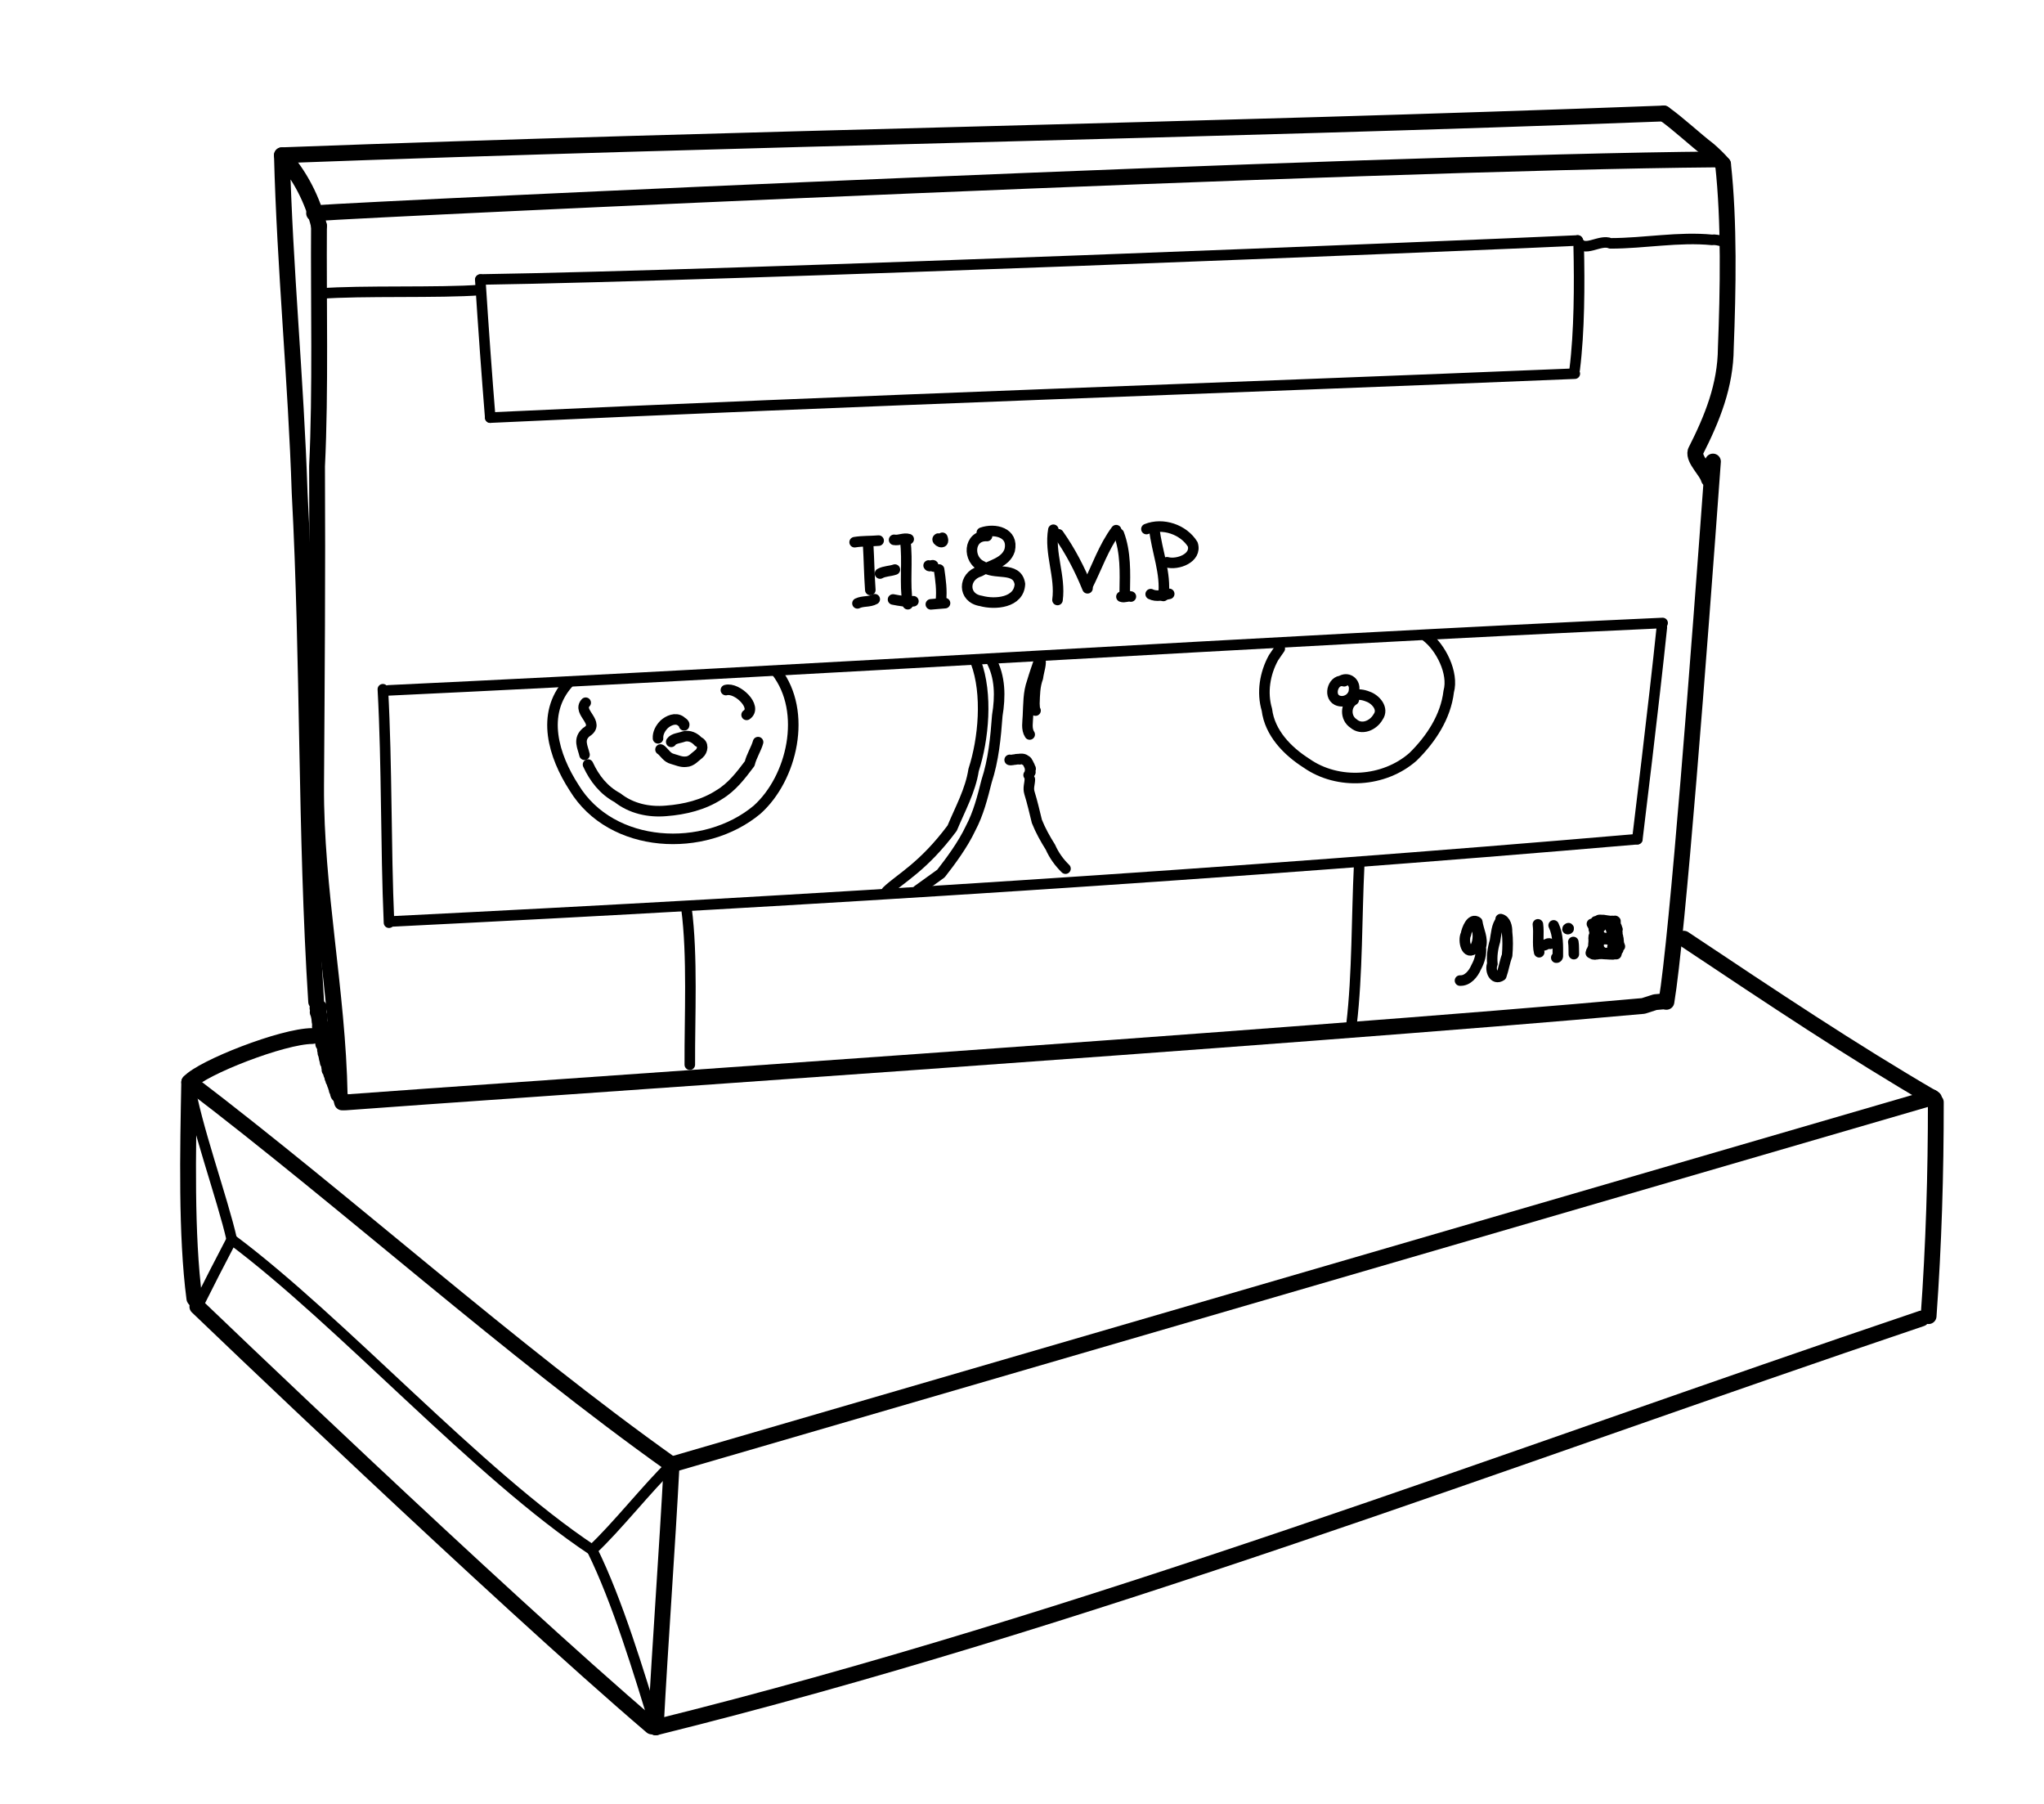 <?xml version="1.0" encoding="UTF-8" standalone="no"?>
<!-- Created by Ashley Blewer - This work is licensed under a Creative Commons Attribution 4.0 International License -->

<svg width="544" height="480" viewBox="0 0 143.933 127" version="1.1" id="svg2490" inkscape:version="1.1.2 (08b2f3d93c, 2022-04-05)" sodipodi:docname="1989-hi8-3.svg"
   xmlns:inkscape="http://www.inkscape.org/namespaces/inkscape"
   xmlns:sodipodi="http://sodipodi.sourceforge.net/DTD/sodipodi-0.dtd"
   xmlns="http://www.w3.org/2000/svg"
   xmlns:svg="http://www.w3.org/2000/svg">
   <sodipodi:namedview id="namedview2492" pagecolor="#ffffff" bordercolor="#666666" borderopacity="1.0" inkscape:pageshadow="2" inkscape:pageopacity="0.0" inkscape:pagecheckerboard="0" inkscape:document-units="mm" showgrid="false" units="px" inkscape:zoom="0.90583674" inkscape:cx="272.67607" inkscape:cy="177.18425" inkscape:window-width="1848" inkscape:window-height="1136" inkscape:window-x="72" inkscape:window-y="27" inkscape:window-maximized="1" inkscape:current-layer="layer1" />
   <defs id="defs2487" />
   <g inkscape:label="Layer 1" inkscape:groupmode="layer" id="layer1">
      <g id="g5250" transform="matrix(0.284,0,0,0.284,-187.778,-1.374)">
         <g id="g902" transform="matrix(1,0,0,-1,25.5,-42)">
            <path d="m 719.746,-317.68 v -0.027 l -0.035,-0.066 -0.031,-0.09 -0.028,-0.106 -0.007,-0.09 -0.024,-0.046 -0.016,-0.051 -0.011,0.011 -0.028,0.012 -0.011,0.016 -0.004,0.023 -0.004,0.02 -0.016,0.07 -0.031,0.059 -0.016,0.062 -0.011,0.063 -0.008,0.054 -0.004,0.051 -0.004,0.039 -0.008,0.031 -0.004,0.059 0.004,0.012 v 0.058 l 0.016,0.039 0.012,0.032 0.003,0.031 0.004,0.027 v 0.024 l 0.004,0.027 0.02,0.051 -0.012,0.043 -0.043,0.023 -0.019,0.039 -0.012,0.035 -0.024,0.02 -0.132,0.039 -0.086,0.066 0.027,0.047 -0.027,0.055 v 0.035 l -0.02,0.02 0.055,0.023 0.023,0.039 -0.039,0.024 -0.019,0.05 -0.039,0.051 -0.004,0.028 -0.02,0.043 0.008,0.031 v 0.051 l -0.012,0.035 -0.035,0.019 -0.035,0.028 -0.012,0.031 0.047,0.019 -0.031,0.024 -0.047,0.023 0.004,0.032 -0.024,0.046 -0.007,0.024 -0.024,0.047 0.125,0.031 -0.019,0.043 -0.129,0.039 0.027,0.043 -0.015,0.055 -0.012,0.039 -0.004,0.011 -0.016,0.039 -0.023,0.028 -0.024,0.047 -0.035,0.074 -0.015,0.055 -0.059,0.058 -0.027,0.067 0.015,0.046 -0.039,0.043 -0.023,0.039 -0.016,0.051 -0.008,0.059 -0.019,0.055 -0.008,0.078 -0.016,0.058 -0.023,0.063 -0.008,0.047 -0.035,0.035 -0.027,0.078 0.007,0.051 -0.003,0.027 -0.004,0.024 -0.016,0.027 -0.012,0.047 -0.109,0.058 -0.047,0.067 0.035,0.031 -0.031,0.059 -0.008,0.035 -0.019,0.05 0.027,0.055 0.09,0.047 -0.02,0.063 -0.074,0.039 -0.047,0.066 -0.039,0.066 -0.035,0.036 -0.063,0.05 -0.05,0.075 0.019,0.058 -0.027,0.028 -0.004,0.027 -0.004,0.031 0.078,0.039 0.055,0.035 -0.074,0.043 -0.036,0.059 -0.015,0.062 -0.028,0.039 -0.011,0.028 0.019,0.027 0.008,0.047 -0.055,0.047 -0.019,0.047 -0.012,0.054 -0.023,0.036 -0.028,0.031 -0.05,0.031 -0.039,0.051 0.011,0.043 -0.027,0.019 -0.004,0.024 -0.035,0.043 0.008,0.015 0.027,0.02 -0.016,0.043 v 0.07 l 0.004,0.032 0.016,0.011 0.012,0.012 -0.012,0.012 -0.004,0.027 -0.012,0.027 -0.043,0.02 -0.05,0.047 -0.008,0.019 0.027,0.008 0.008,0.02 0.004,0.023 -0.02,0.012 0.02,0.047 0.008,0.011 v 0.032 l -0.016,0.035 -0.027,0.039 -0.02,0.043 0.027,0.051 0.004,0.031 -0.023,0.031 -0.023,0.027 -0.024,0.032 -0.023,0.043 -0.157,0.074 -0.097,0.07 0.058,0.039 0.004,0.059 0.008,0.031 -0.004,0.043 0.07,0.055 0.098,0.054 -0.035,0.063 -0.086,0.055 -0.062,0.062 -0.02,0.043 -0.016,0.043 -0.058,0.051 -0.043,0.09 0.027,0.07 v 0.031 l -0.004,0.035 -0.004,0.039 v 0.071 l -0.027,0.051 -0.012,0.062 -0.004,0.063 -0.019,0.043 -0.024,0.046 -0.015,0.118 -0.02,0.054 -0.027,0.047 -0.012,0.035 -0.023,0.051 0.008,0.047 -0.02,0.055 -0.039,0.039 -0.012,0.051 -0.012,0.058 -0.019,0.055 -0.023,0.039 -0.079,0.035 -0.007,0.035 0.031,0.039 -0.012,0.051 0.004,0.031 v 0.035 l 0.094,0.028 0.039,0.043 -0.055,0.035 -0.031,0.039 -0.012,0.039 -0.008,0.023 -0.035,0.012 -0.062,0.031 -0.032,0.039 0.008,0.004 v 0.004 l 0.004,0.008 0.004,0.016 -0.035,0.023 -0.004,0.031 0.012,0.024 -0.008,0.043 -0.004,0.027 v 0.035 l 0.031,0.032 0.106,0.027 v 0.039 l -0.074,0.012 -0.024,0.047 -0.012,0.039 -0.011,0.023 -0.082,0.016 -0.047,0.031 0.019,0.016 0.008,0.046 0.008,-0.003 0.027,0.015 0.031,0.02 -0.011,0.035 -0.02,0.039 -0.031,0.043 -0.027,0.051 -0.016,0.07 -0.043,0.07 -0.035,0.082 0.016,0.075 -0.004,0.062 -0.016,0.063 -0.02,0.066 -0.011,0.059 -0.035,0.058 -0.032,0.09 0.004,0.078 -0.023,0.07 -0.008,0.063 -0.023,0.066 -0.059,0.063 -0.039,0.062 0.012,0.059 0.015,0.055 0.008,0.066 0.008,0.063 0.098,0.054 0.042,0.074 -0.07,0.036 -0.031,0.058 -0.016,0.063 -0.023,0.047 -0.016,0.046 -0.074,0.051 -0.07,0.055 0.027,0.051 0.02,0.039 -0.008,0.058 -0.02,0.055 0.059,0.055 0.047,0.05 -0.055,0.036 -0.031,0.062 -0.016,0.074 -0.012,0.055 -0.019,0.051 0.058,0.07 v 0.078 l -0.066,0.028 -0.019,0.054 -0.036,0.063 -0.015,0.047 0.047,0.047 -0.024,0.043 -0.086,0.046 -0.054,0.082 -0.051,0.071 -0.039,0.039 -0.028,0.031 0.028,0.043 0.008,0.043 -0.036,0.012 -0.011,0.043 -0.028,0.035 0.008,0.008 -0.055,0.015 -0.039,0.02 h 0.043 l 0.016,0.027 0.012,0.004 0.004,0.02 -0.016,0.023 -0.012,0.035 0.012,0.039 -0.02,0.039 -0.015,0.035 0.012,0.047 -0.024,0.051 -0.004,0.047 v 0.074 l -0.019,0.078 -0.024,0.055 -0.011,0.062 -0.024,0.071 -0.027,0.066 -0.012,0.051 -0.008,0.043 -0.008,0.051 -0.019,0.043 -0.008,0.051 -0.129,0.039 -0.051,0.054 0.067,0.031 0.011,0.055 0.016,0.031 0.012,0.04 0.078,0.046 0.035,0.047 -0.031,0.031 -0.02,0.032 -0.004,0.051 -0.023,0.015 -0.02,0.016 -0.046,0.039 -0.02,0.035 0.008,0.02 -0.016,0.042 0.008,0.028 v 0.047 l 0.02,0.051 -0.008,0.042 -0.035,0.036 -0.008,0.07 -0.028,0.066 -0.011,0.075 -0.039,0.054 -0.082,0.043 v 0.063 l 0.039,0.054 0.004,0.071 -0.008,0.05 0.015,0.063 -0.058,0.063 -0.035,0.066 0.031,0.058 0.008,0.051 -0.004,0.047 v 0.039 l 0.004,0.039 v 0.043 l 0.004,0.047 0.004,0.039 0.003,0.047 0.004,0.035 0.016,0.043 0.043,0.047 -0.035,0.055 -0.039,0.054 0.008,0.043 -0.004,0.043 -0.016,0.039 -0.043,0.036 -0.023,0.054 0.004,0.051 -0.008,0.039 -0.004,0.031 -0.004,0.043 0.031,0.051 -0.086,0.039 -0.066,0.059 0.051,0.035 0.007,0.059 0.004,0.046 0.008,0.036 -0.012,0.058 v 0.039 l 0.004,0.067 v 0.062 l -0.015,0.027 -0.004,0.032 -0.035,0.051 -0.121,0.035 -0.028,0.054 0.063,0.043 0.007,0.043 0.008,0.055 -0.008,0.078 0.071,0.047 0.027,0.055 -0.051,0.05 -0.015,0.079 -0.032,0.078 -0.011,0.058 -0.055,0.09 -0.008,0.094 0.024,0.078 -0.016,0.07 -0.019,0.055 -0.024,0.059 -0.012,0.082 -0.027,0.078 -0.008,0.07 0.008,0.074 -0.016,0.086 -0.003,0.071 -0.016,0.066 -0.008,0.066 v 0.086 l -0.004,0.078 -0.015,0.047 -0.004,0.055 -0.004,0.07 0.101,0.11 -0.019,0.074 -0.047,0.058 -0.016,0.059 -0.011,0.051 -0.02,0.051 -0.059,0.062 -0.031,0.067 0.028,0.054 0.003,0.059 v 0.039 l -0.011,0.047 0.031,0.054 0.031,0.039 -0.031,0.047 -0.027,0.051 -0.008,0.063 -0.028,0.054 -0.011,0.051 -0.086,0.039 -0.059,0.063 0.047,0.062 0.004,0.07 -0.008,0.055 -0.015,0.043 -0.004,0.059 -0.098,0.039 -0.059,0.047 0.059,0.023 0.039,0.031 -0.012,0.024 -0.007,0.004 0.109,0.015 0.043,0.043 -0.067,-0.004 -0.015,0.032 -0.012,0.035 -0.008,0.015 -0.008,-0.003 -0.019,0.007 -0.012,0.008 v 0.051 l -0.023,0.008 0.051,0.023 0.05,0.008 -0.039,0.023 -0.004,0.024 -0.007,0.043 -0.024,0.031 -0.008,0.027 0.008,0.047 -0.019,0.024 -0.008,0.031 -0.004,0.039 0.016,0.047 0.003,0.035 -0.015,0.039 v 0.012 l -0.02,0.031 h -0.008 l -0.003,0.02 -0.036,0.015 -0.011,0.024 0.023,0.015 0.012,0.012 h 0.012 l 0.007,0.039 0.02,0.012 0.078,0.015 0.004,0.004 -0.055,-0.004 0.028,0.004 0.003,0.032 v 0.004 l -0.117,0.023 -0.054,0.055 0.113,0.019 0.066,-0.015 0.051,0.019 0.051,0.016 0.058,0.031 h 0.086" style="fill:none;stroke:#000000;stroke-width:3.923;stroke-linecap:round;stroke-linejoin:round;stroke-miterlimit:10;stroke-dasharray:none;stroke-opacity:1" id="path904" />
         </g>
         <g id="g906" transform="matrix(1,0,0,-1,25.5,-42)">
            <path d="m 714.078,-295.168 c -2.683,41.988 -1.84,84.09 -4.09,126.106 -0.906,27.941 -3.683,55.789 -4.398,83.738 4.469,-4.879 7.64,-11.156 9.191,-17.488" style="fill:none;stroke:#000000;stroke-width:3.923;stroke-linecap:round;stroke-linejoin:round;stroke-miterlimit:10;stroke-dasharray:none;stroke-opacity:1" id="path908" sodipodi:nodetypes="cccc" />
         </g>
         <g id="g910" transform="matrix(1,0,0,-1,25.5,-42)">
            <path d="m 714.781,-102.812 c -0.129,-18.743 0.434,-40.856 -0.48,-59.618 0.14,-26.375 -0.059,-52.758 -0.235,-79.136 -0.156,-25.758 5.391,-51.168 5.848,-76.821 l 0.344,-0.746 0.262,-0.988" style="fill:none;stroke:#000000;stroke-width:3.923;stroke-linecap:round;stroke-linejoin:round;stroke-miterlimit:10;stroke-dasharray:none;stroke-opacity:1" id="path912" />
         </g>
         <g id="g914" transform="matrix(1,0,0,-1,25.5,-42)">
            <path d="m 705.59,-85.324 c 113.891,4.25 228.75,6.031 342.637,10.355" style="fill:none;stroke:#000000;stroke-width:3.923;stroke-linecap:round;stroke-linejoin:round;stroke-miterlimit:10;stroke-dasharray:none;stroke-opacity:1" id="path916" sodipodi:nodetypes="cc" />
         </g>
         <g id="g918" transform="matrix(1,0,0,-1,25.5,-42)">
            <path d="m 713.568,-99.702 c 18.067,1.281 262.405,12.659 347.709,13.343" style="fill:none;stroke:#000000;stroke-width:3.923;stroke-linecap:round;stroke-linejoin:round;stroke-miterlimit:10;stroke-dasharray:none;stroke-opacity:1" id="path920" sodipodi:nodetypes="cc" />
         </g>
         <g id="g922" transform="matrix(1,0,0,-1,25.5,-42)">
            <path d="m 1048.227,-74.969 c 3.438,-2.397 7.741,-6.461 11.072,-8.999 1.28,-1.113 2.518,-2.283 3.617,-3.579" style="fill:none;stroke:#000000;stroke-width:3.923;stroke-linecap:round;stroke-linejoin:round;stroke-miterlimit:10;stroke-dasharray:none;stroke-opacity:1" id="path924" sodipodi:nodetypes="ccc" />
         </g>
         <g id="g926" transform="matrix(1,0,0,-1,25.5,-42)">
            <path d="m 1062.916,-87.547 c 1.573,-14.213 1.245,-31.326 0.689,-45.564 -0.07,-9.342 -3.353,-17.432 -7.522,-25.655 -0.519,-2.009 2.779,-4.821 3.311,-6.832" style="fill:none;stroke:#000000;stroke-width:3.923;stroke-linecap:round;stroke-linejoin:round;stroke-miterlimit:10;stroke-dasharray:none;stroke-opacity:1" id="path928" sodipodi:nodetypes="cccc" />
         </g>
         <g id="g930" transform="matrix(1,0,0,-1,25.5,-42)">
            <path d="m 1060.414,-161.254 c -3.508,-48.312 -8.777,-117.215 -11.535,-133.934" style="fill:none;stroke:#000000;stroke-width:3.923;stroke-linecap:round;stroke-linejoin:round;stroke-miterlimit:10;stroke-dasharray:none;stroke-opacity:1" id="path932" />
         </g>
         <g id="g934" transform="matrix(1,0,0,-1,25.5,-42)">
            <path d="m 721.336,-320.117 c 33.453,2.551 237.402,16.25 321.816,23.906 l 2.922,0.938 2.684,0.246" style="fill:none;stroke:#000000;stroke-width:3.923;stroke-linecap:round;stroke-linejoin:round;stroke-miterlimit:10;stroke-dasharray:none;stroke-opacity:1" id="path936" />
         </g>
         <g id="g938" transform="matrix(1,0,0,-1,25.5,-42)">
            <path d="m 715.176,-119.609 c 9.996,0.789 29.621,0.117 39.605,0.879" style="fill:none;stroke:#000000;stroke-width:2.615;stroke-linecap:round;stroke-linejoin:round;stroke-miterlimit:10;stroke-dasharray:none;stroke-opacity:1" id="path940" />
         </g>
         <g id="g942" transform="matrix(1,0,0,-1,25.5,-42)">
            <path d="m 754.773,-116.145 c 0.801,-12.519 1.641,-23.964 2.469,-34.218" style="fill:none;stroke:#000000;stroke-width:2.615;stroke-linecap:round;stroke-linejoin:round;stroke-miterlimit:10;stroke-dasharray:none;stroke-opacity:1" id="path944" />
         </g>
         <g id="g946" transform="matrix(1,0,0,-1,25.5,-42)">
            <path d="m 754.836,-116.121 c 62.043,0.93 244.449,8.356 272.047,9.668" style="fill:none;stroke:#000000;stroke-width:2.615;stroke-linecap:round;stroke-linejoin:round;stroke-miterlimit:10;stroke-dasharray:none;stroke-opacity:1" id="path948" sodipodi:nodetypes="cc" />
         </g>
         <g id="g950" transform="matrix(1,0,0,-1,25.5,-42)">
            <path d="m 1026.883,-106.453 c 1.336,-3.363 5.472,0.449 8.097,-0.711 8.446,-0.004 16.872,1.687 25.309,0.852 1.055,0.265 4.783,-0.878 4.037,-1.566" style="fill:none;stroke:#000000;stroke-width:2.615;stroke-linecap:round;stroke-linejoin:round;stroke-miterlimit:10;stroke-dasharray:none;stroke-opacity:1" id="path952" sodipodi:nodetypes="cccc" />
         </g>
         <g id="g954" transform="matrix(1,0,0,-1,25.5,-42)">
            <path d="m 757.242,-150.363 c 90.656,4.262 184.813,7.41 268.922,10.894" style="fill:none;stroke:#000000;stroke-width:2.615;stroke-linecap:round;stroke-linejoin:round;stroke-miterlimit:10;stroke-dasharray:none;stroke-opacity:1" id="path956" sodipodi:nodetypes="cc" />
         </g>
         <g id="g958" transform="matrix(1,0,0,-1,25.5,-42)">
            <path d="m 1026.125,-138.473 c 1.184,9.395 1.218,21.138 1.004,30.595" style="fill:none;stroke:#000000;stroke-width:2.615;stroke-linecap:round;stroke-linejoin:round;stroke-miterlimit:10;stroke-dasharray:none;stroke-opacity:1" id="path960" sodipodi:nodetypes="cc" />
         </g>
         <g id="g962" transform="matrix(1,0,0,-1,25.5,-42)">
            <path d="m 970.801,-300.742 c 1.472,12.324 1.269,26.929 1.89,39.304" style="fill:none;stroke:#000000;stroke-width:2.615;stroke-linecap:round;stroke-linejoin:round;stroke-miterlimit:10;stroke-dasharray:none;stroke-opacity:1" id="path964" sodipodi:nodetypes="cc" />
         </g>
         <g id="g966" transform="matrix(1,0,0,-1,25.5,-42)">
            <path d="m 806.727,-310.77 c -0.059,11.793 0.722,26.973 -0.825,38.708" style="fill:none;stroke:#000000;stroke-width:2.615;stroke-linecap:round;stroke-linejoin:round;stroke-miterlimit:10;stroke-dasharray:none;stroke-opacity:1" id="path968" />
         </g>
         <g id="g970" transform="matrix(1,0,0,-1,25.5,-42)">
            <path d="m 732.496,-275.273 c 105.852,5.246 209.203,11.804 309.172,20.402" style="fill:none;stroke:#000000;stroke-width:2.615;stroke-linecap:round;stroke-linejoin:round;stroke-miterlimit:10;stroke-dasharray:none;stroke-opacity:1" id="path972" />
         </g>
         <g id="g974" transform="matrix(1,0,0,-1,25.5,-42)">
            <path d="m 1041.668,-254.871 c 0,0 4.254,34.754 6.074,52.504" style="fill:none;stroke:#000000;stroke-width:2.615;stroke-linecap:round;stroke-linejoin:round;stroke-miterlimit:10;stroke-dasharray:none;stroke-opacity:1" id="path976" sodipodi:nodetypes="cc" />
         </g>
         <g id="g978" transform="matrix(1,0,0,-1,25.5,-42)">
            <path d="m 732.141,-275.574 c -0.832,19.285 -0.481,38.601 -1.52,57.879" style="fill:none;stroke:#000000;stroke-width:2.615;stroke-linecap:round;stroke-linejoin:round;stroke-miterlimit:10;stroke-dasharray:none;stroke-opacity:1" id="path980" />
         </g>
         <g id="g982" transform="matrix(1,0,0,-1,25.5,-42)">
            <path d="m 732.012,-217.98 c 107.937,5.078 215.711,12.136 315.922,16.707" style="fill:none;stroke:#000000;stroke-width:2.615;stroke-linecap:round;stroke-linejoin:round;stroke-miterlimit:10;stroke-dasharray:none;stroke-opacity:1" id="path984" />
         </g>
         <g id="g986" transform="matrix(1,0,0,-1,25.5,-42)">
            <path d="m 828.17,-213.286 c 7.78,-10.047 3.942,-26.484 -4.763,-34.276 -13.007,-10.882 -36.118,-9.803 -45.385,5.476 -5.075,7.853 -8.265,18.227 -1.444,25.871" style="fill:none;stroke:#000000;stroke-width:2.615;stroke-linecap:round;stroke-linejoin:round;stroke-miterlimit:10;stroke-dasharray:none;stroke-opacity:1" id="path988" sodipodi:nodetypes="cccc" />
         </g>
         <g id="g990" transform="matrix(1,0,0,-1,25.5,-42)">
            <path d="m 802.117,-230.738 c 0.606,0.89 2.078,0.914 3.106,1.312 1.343,0.383 2.726,-0.254 3.601,-1.269 1.41,-0.532 1.114,-2.235 0.188,-3.024 -1.004,-0.734 -1.879,-1.91 -3.231,-1.949 -1.183,-0.148 -2.304,0.418 -3.422,0.715 -1.246,0.308 -1.843,1.465 -2.734,2.226 l -0.16,0.086" style="fill:none;stroke:#000000;stroke-width:2.615;stroke-linecap:round;stroke-linejoin:round;stroke-miterlimit:10;stroke-dasharray:none;stroke-opacity:1" id="path992" />
         </g>
         <g id="g994" transform="matrix(1,0,0,-1,25.5,-42)">
            <path d="m 798.844,-229.867 c -0.09,1.25 0.578,2.539 1.554,3.496 1.04,0.93 2.774,1.687 4.055,0.793 0.254,-0.289 1.074,-0.606 0.859,-1.07" style="fill:none;stroke:#000000;stroke-width:2.615;stroke-linecap:round;stroke-linejoin:round;stroke-miterlimit:10;stroke-dasharray:none;stroke-opacity:1" id="path996" />
         </g>
         <g id="g998" transform="matrix(1,0,0,-1,25.5,-42)">
            <path d="m 780.91,-221.039 c -2.246,-2.383 3.902,-5.035 0.152,-7.293 -2.089,-1.781 -0.89,-3.66 -0.441,-5.613" style="fill:none;stroke:#000000;stroke-width:2.615;stroke-linecap:round;stroke-linejoin:round;stroke-miterlimit:10;stroke-dasharray:none;stroke-opacity:1" id="path1000" />
         </g>
         <g id="g1002" transform="matrix(1,0,0,-1,25.5,-42)">
            <path d="m 781.492,-236.367 c 1.598,-3.461 3.899,-6.391 7.301,-8.219 3.41,-2.699 7.777,-3.648 12.059,-3.266 4.597,0.348 9.308,1.489 13.171,4.016 3.165,1.898 5.364,4.801 7.551,7.707 0.422,1.82 1.633,3.672 2.082,5.32" style="fill:none;stroke:#000000;stroke-width:2.615;stroke-linecap:round;stroke-linejoin:round;stroke-miterlimit:10;stroke-dasharray:none;stroke-opacity:1" id="path1004" />
         </g>
         <g id="g1006" transform="matrix(1,0,0,-1,25.5,-42)">
            <path d="m 820.809,-224.051 c 2.828,1.895 -2.34,6.914 -5.137,6.145" style="fill:none;stroke:#000000;stroke-width:2.615;stroke-linecap:round;stroke-linejoin:round;stroke-miterlimit:10;stroke-dasharray:none;stroke-opacity:1" id="path1008" />
         </g>
         <g id="g1010" transform="matrix(1,0,0,-1,25.5,-42)">
            <path d="m 968.973,-215.719 c -2.602,0.789 -4.047,-3.511 -1.766,-4.691 1.848,-0.883 4.227,0.519 4.223,2.598 0.261,1.738 -1.348,3.097 -2.992,2.316" style="fill:none;stroke:#000000;stroke-width:2.615;stroke-linecap:round;stroke-linejoin:round;stroke-miterlimit:10;stroke-dasharray:none;stroke-opacity:1" id="path1012" />
         </g>
         <g id="g1014" transform="matrix(1,0,0,-1,25.5,-42)">
            <path d="m 971.355,-220.332 c -2.136,-1.27 -2.113,-4.531 -0.054,-5.863 2.039,-1.762 4.91,-0.465 6.086,1.633 1.468,2.023 -0.594,4.382 -2.532,5.042 -1.191,0.489 -2.589,0.715 -3.808,0.208" style="fill:none;stroke:#000000;stroke-width:2.615;stroke-linecap:round;stroke-linejoin:round;stroke-miterlimit:10;stroke-dasharray:none;stroke-opacity:1" id="path1016" />
         </g>
         <g id="g1018" transform="matrix(1,0,0,-1,25.5,-42)">
            <path d="m 989.3,-204.572 c 3.621,-2.715 6.868,-9.123 5.595,-13.697 -0.735,-6.273 -4.418,-11.824 -8.833,-16.164 -7.148,-6.32 -18.593,-7.097 -26.437,-1.597 -4.707,2.996 -9.102,7.48 -9.813,13.261 -1.273,4.27 -0.496,9.004 1.629,12.86 0.493,0.781 1.055,1.515 1.567,2.281" style="fill:none;stroke:#000000;stroke-width:2.615;stroke-linecap:round;stroke-linejoin:round;stroke-miterlimit:10;stroke-dasharray:none;stroke-opacity:1" id="path1020" sodipodi:nodetypes="ccccccc" />
         </g>
         <g id="g1022" transform="matrix(1,0,0,-1,25.5,-42)">
            <path d="m 899.879,-262.172 c -1.57,1.527 -2.848,3.301 -3.738,5.32 -1.278,2.036 -2.473,4.161 -3.36,6.395 -0.582,2.355 -1.117,4.73 -1.836,7.047 -0.39,1.277 0.075,2.226 0.09,3.359" style="fill:none;stroke:#000000;stroke-width:2.615;stroke-linecap:round;stroke-linejoin:round;stroke-miterlimit:10;stroke-dasharray:none;stroke-opacity:1" id="path1024" />
         </g>
         <g id="g1026" transform="matrix(1,0,0,-1,25.5,-42)">
            <path d="m 890.742,-238.977 h -0.008 l 0.012,0.032 0.066,0.062 0.063,0.11 0.063,0.128 0.035,0.145 0.148,0.133 0.055,0.109 -0.059,0.102 -0.012,0.179 -0.007,0.153 -0.004,0.117 0.023,0.117 0.117,0.141 -0.019,0.129 -0.102,0.086 -0.031,0.109 -0.047,0.113 -0.047,0.098 v 0.113 l -0.054,0.117 -0.059,0.094 -0.051,0.102 -0.051,0.105 -0.046,0.086 -0.043,0.094 -0.047,0.113 -0.059,0.094 -0.062,0.086 -0.047,0.094 -0.063,0.086 -0.027,0.082 -0.051,0.074 -0.086,0.078 -0.07,0.062 -0.031,0.008 -0.051,0.047 -0.063,0.035 -0.156,0.039 -0.105,0.063 0.043,0.043 -0.043,0.031 -0.032,0.012 -0.027,0.015 -0.027,0.024 -0.035,-0.016 -0.024,0.004 -0.019,0.027 -0.04,0.02 -0.054,0.02 -0.055,0.023 0.008,0.008 -0.02,0.004 -0.113,0.015 -0.082,0.02 -0.074,0.012 -0.078,0.007 -0.168,0.004 -0.176,-0.015 -0.023,-0.004 -0.055,0.019 -0.086,-0.011 -0.07,-0.004 -0.063,-0.024 0.086,-0.004 0.012,-0.05 -0.117,-0.004 -0.086,0.031 -0.071,0.008 -0.058,-0.008 h -0.082 l -0.02,0.019 -0.066,-0.007 -0.094,-0.032 -0.09,0.012 -0.097,-0.004 h -0.086 l -0.02,-0.023 -0.066,-0.024 -0.141,-0.023 -0.121,-0.012 -0.094,-0.008 -0.082,-0.004 -0.094,-0.019 -0.066,-0.008 -0.078,-0.004 -0.098,-0.019 -0.082,-0.028 -0.066,-0.008 -0.047,-0.007 -0.012,-0.004 h -0.129 l -0.043,-0.008 -0.047,-0.004 -0.062,-0.004 -0.188,0.004 -0.117,0.031 0.043,-0.004 -0.023,0.004 -0.008,0.008" style="fill:none;stroke:#000000;stroke-width:2.615;stroke-linecap:round;stroke-linejoin:round;stroke-miterlimit:10;stroke-dasharray:none;stroke-opacity:1" id="path1028" />
         </g>
         <g id="g1030" transform="matrix(1,0,0,-1,25.5,-42)">
            <path d="m 881.391,-210.418 c 2.355,-4.176 2.343,-9.172 1.578,-13.773 -0.407,-5.508 -0.934,-11.055 -2.668,-16.329 -0.996,-3.972 -2.016,-7.984 -3.942,-11.625 -1.949,-4.136 -4.98,-8.191 -7.363,-11.242 l -5.769,-4.148" style="fill:none;stroke:#000000;stroke-width:2.615;stroke-linecap:round;stroke-linejoin:round;stroke-miterlimit:10;stroke-dasharray:none;stroke-opacity:1" id="path1032" />
         </g>
         <g id="g1034" transform="matrix(1,0,0,-1,25.5,-42)">
            <path d="m 877.672,-211.008 c 2.926,-7.84 1.926,-19.004 -0.578,-26.715 -0.789,-5.109 -3.36,-9.707 -5.317,-14.41 -7.172,-9.621 -12.797,-12.375 -16.199,-15.613" style="fill:none;stroke:#000000;stroke-width:2.615;stroke-linecap:round;stroke-linejoin:round;stroke-miterlimit:10;stroke-dasharray:none;stroke-opacity:1" id="path1036" />
         </g>
         <g id="g1038" transform="matrix(1,0,0,-1,25.5,-42)">
            <path d="m 847.594,-181.246 c 1.968,0.322 3.972,0.22 5.953,0.394" style="fill:none;stroke:#000000;stroke-width:2.615;stroke-linecap:round;stroke-linejoin:round;stroke-miterlimit:10;stroke-dasharray:none;stroke-opacity:1" id="path1040" />
         </g>
         <g id="g1042" transform="matrix(1,0,0,-1,25.5,-42)">
            <path d="m 850.957,-181.992 c 0.215,-3.697 0.258,-7.403 0.527,-11.098" style="fill:none;stroke:#000000;stroke-width:2.615;stroke-linecap:round;stroke-linejoin:round;stroke-miterlimit:10;stroke-dasharray:none;stroke-opacity:1" id="path1044" />
         </g>
         <g id="g1046" transform="matrix(1,0,0,-1,25.5,-42)">
            <path d="m 848.297,-196.41 c 1.347,0.66 2.968,0.277 4.285,1.027" style="fill:none;stroke:#000000;stroke-width:2.615;stroke-linecap:round;stroke-linejoin:round;stroke-miterlimit:10;stroke-dasharray:none;stroke-opacity:1" id="path1048" />
         </g>
         <g id="g1050" transform="matrix(1,0,0,-1,25.5,-42)">
            <path d="m 853.891,-189.016 c 1.136,0.625 2.483,0.554 3.683,0.981" style="fill:none;stroke:#000000;stroke-width:2.615;stroke-linecap:round;stroke-linejoin:round;stroke-miterlimit:10;stroke-dasharray:none;stroke-opacity:1" id="path1052" />
         </g>
         <g id="g1054" transform="matrix(1,0,0,-1,25.5,-42)">
            <path d="m 857.379,-180.66 c 1.217,-0.227 2.411,0.542 3.621,0.172" style="fill:none;stroke:#000000;stroke-width:2.615;stroke-linecap:round;stroke-linejoin:round;stroke-miterlimit:10;stroke-dasharray:none;stroke-opacity:1" id="path1056" />
         </g>
         <g id="g1058" transform="matrix(1,0,0,-1,25.5,-42)">
            <path d="m 860.141,-180.82 c 0.689,-5.245 -0.253,-10.572 0.636,-15.801" style="fill:none;stroke:#000000;stroke-width:2.615;stroke-linecap:round;stroke-linejoin:round;stroke-miterlimit:10;stroke-dasharray:none;stroke-opacity:1" id="path1060" />
         </g>
         <g id="g1062" transform="matrix(1,0,0,-1,25.5,-42)">
            <path d="m 857.117,-195.445 c 1.661,-0.318 3.358,-0.649 5.055,-0.438" style="fill:none;stroke:#000000;stroke-width:2.615;stroke-linecap:round;stroke-linejoin:round;stroke-miterlimit:10;stroke-dasharray:none;stroke-opacity:1" id="path1064" />
         </g>
         <g id="g1066" transform="matrix(1,0,0,-1,25.5,-42)">
            <path d="m 868.539,-188.02 c 0.369,-2.581 0.74,-5.199 0.438,-7.808" style="fill:none;stroke:#000000;stroke-width:2.615;stroke-linecap:round;stroke-linejoin:round;stroke-miterlimit:10;stroke-dasharray:none;stroke-opacity:1" id="path1068" />
         </g>
         <g id="g1070" transform="matrix(1,0,0,-1,25.5,-42)">
            <path d="m 867.164,-187.277 c -0.046,0.824 -0.951,-0.29 -1.223,0.257" style="fill:none;stroke:#000000;stroke-width:2.615;stroke-linecap:round;stroke-linejoin:round;stroke-miterlimit:10;stroke-dasharray:none;stroke-opacity:1" id="path1072" />
         </g>
         <g id="g1074" transform="matrix(1,0,0,-1,25.5,-42)">
            <path d="m 866.492,-196.652 c 1.173,0.08 2.346,0.176 3.516,0.293" style="fill:none;stroke:#000000;stroke-width:2.615;stroke-linecap:round;stroke-linejoin:round;stroke-miterlimit:10;stroke-dasharray:none;stroke-opacity:1" id="path1076" />
         </g>
         <g id="g1078" transform="matrix(1,0,0,-1,25.5,-42)">
            <path d="m 869.355,-180.156 c 0.792,-2.06 -1.809,-0.592 -1.039,-0.199" style="fill:none;stroke:#000000;stroke-width:2.615;stroke-linecap:round;stroke-linejoin:round;stroke-miterlimit:10;stroke-dasharray:none;stroke-opacity:1" id="path1080" />
         </g>
         <g id="g1082" transform="matrix(1,0,0,-1,25.5,-42)">
            <path d="m 880.426,-179.715 c -4.636,0.254 -4.955,-6.008 -1.074,-7.536 2.726,-2.366 8.511,0.226 9.222,-4.357 -0.186,-4.674 -6.182,-5.166 -9.673,-4.193 -4.545,0.709 -4.464,6.104 -0.241,7.334 2.559,1.533 6.381,2.083 7.383,5.248 1.01,4.368 -3.675,5.485 -6.914,4.336" style="fill:none;stroke:#000000;stroke-width:2.615;stroke-linecap:round;stroke-linejoin:round;stroke-miterlimit:10;stroke-dasharray:none;stroke-opacity:1" id="path1084" />
         </g>
         <g id="g1086" transform="matrix(1,0,0,-1,25.5,-42)">
            <path d="m 897.895,-195.574 c 0.797,5.852 -2.037,11.567 -1.024,17.414" style="fill:none;stroke:#000000;stroke-width:2.615;stroke-linecap:round;stroke-linejoin:round;stroke-miterlimit:10;stroke-dasharray:none;stroke-opacity:1" id="path1088" />
         </g>
         <g id="g1090" transform="matrix(1,0,0,-1,25.5,-42)">
            <path d="m 898.156,-179.293 c 2.926,-4.147 5.277,-8.68 7.18,-13.379" style="fill:none;stroke:#000000;stroke-width:2.615;stroke-linecap:round;stroke-linejoin:round;stroke-miterlimit:10;stroke-dasharray:none;stroke-opacity:1" id="path1092" />
         </g>
         <g id="g1094" transform="matrix(1,0,0,-1,25.5,-42)">
            <path d="m 905.312,-192.152 c 2.345,4.643 4.007,9.671 7.133,13.886" style="fill:none;stroke:#000000;stroke-width:2.615;stroke-linecap:round;stroke-linejoin:round;stroke-miterlimit:10;stroke-dasharray:none;stroke-opacity:1" id="path1096" />
         </g>
         <g id="g1098" transform="matrix(1,0,0,-1,25.5,-42)">
            <path d="m 913.113,-179.168 c 1.723,-4.583 1.531,-9.573 1.453,-14.383" style="fill:none;stroke:#000000;stroke-width:2.615;stroke-linecap:round;stroke-linejoin:round;stroke-miterlimit:10;stroke-dasharray:none;stroke-opacity:1" id="path1100" />
         </g>
         <g id="g1102" transform="matrix(1,0,0,-1,25.5,-42)">
            <path d="m 913.746,-194.754 c 0.782,-0.305 1.556,0.268 2.344,0.035" style="fill:none;stroke:#000000;stroke-width:2.615;stroke-linecap:round;stroke-linejoin:round;stroke-miterlimit:10;stroke-dasharray:none;stroke-opacity:1" id="path1104" />
         </g>
         <g id="g1106" transform="matrix(1,0,0,-1,25.5,-42)">
            <path d="m 921,-194.125 c 1.454,-0.73 3.099,-0.206 4.594,0.07" style="fill:none;stroke:#000000;stroke-width:2.615;stroke-linecap:round;stroke-linejoin:round;stroke-miterlimit:10;stroke-dasharray:none;stroke-opacity:1" id="path1108" />
         </g>
         <g id="g1110" transform="matrix(1,0,0,-1,25.5,-42)">
            <path d="m 924.152,-194.57 c 0.715,5.653 -1.655,11.055 -2.242,16.597" style="fill:none;stroke:#000000;stroke-width:2.615;stroke-linecap:round;stroke-linejoin:round;stroke-miterlimit:10;stroke-dasharray:none;stroke-opacity:1" id="path1112" />
         </g>
         <g id="g1114" transform="matrix(1,0,0,-1,25.5,-42)">
            <path d="m 919.945,-177.988 c 4.049,1.641 9.218,-0.101 11.487,-3.806 1.033,-3.386 -3.773,-5.151 -6.377,-4.425" style="fill:none;stroke:#000000;stroke-width:2.615;stroke-linecap:round;stroke-linejoin:round;stroke-miterlimit:10;stroke-dasharray:none;stroke-opacity:1" id="path1116" />
         </g>
         <g id="g1118" transform="matrix(1,0,0,-1,25.5,-42)">
            <path d="m 1001.5,-275.859 c 0.786,-1.825 0.935,-4.222 -0.111,-5.948 -2.076,-2.189 -3.011,1.828 -2.224,3.367 0.215,1.204 1.321,4.169 2.815,3.027 0.288,-2.063 1.501,-4.07 0.864,-6.191 0.209,-1.802 -0.303,-3.482 -1.162,-5.051 -0.683,-1.587 -2.088,-3.356 -3.989,-3.264" style="fill:none;stroke:#000000;stroke-width:2.615;stroke-linecap:round;stroke-linejoin:round;stroke-miterlimit:10;stroke-dasharray:none;stroke-opacity:1" id="path1120" />
         </g>
         <g id="g1122" transform="matrix(1,0,0,-1,25.5,-42)">
            <path d="m 1007.867,-274.988 c -1.132,-1.297 -1.176,-3.408 -1.508,-5.177 -0.555,-1.821 -0.817,-3.723 -0.632,-5.627 -0.65,-1.439 0.327,-4.193 2.212,-2.91 0.574,1.608 0.82,3.365 1.439,5.006 0.166,1.962 0.199,3.91 -0.027,5.869 0.036,1.137 -0.299,2.837 -1.582,3.143" style="fill:none;stroke:#000000;stroke-width:2.615;stroke-linecap:round;stroke-linejoin:round;stroke-miterlimit:10;stroke-dasharray:none;stroke-opacity:1" id="path1124" />
         </g>
         <g id="g1126" transform="matrix(1,0,0,-1,25.5,-42)">
            <path d="m 1017.012,-275.98 c 0.31,-2.245 -0.171,-4.921 0.311,-6.915" style="fill:none;stroke:#000000;stroke-width:2.615;stroke-linecap:round;stroke-linejoin:round;stroke-miterlimit:10;stroke-dasharray:none;stroke-opacity:1" id="path1128" />
         </g>
         <g id="g1130" transform="matrix(1,0,0,-1,25.5,-42)">
            <path d="m 1020.918,-276.238 c 1.148,-2.373 1.042,-5.104 1.032,-7.666 -0.016,-0.184 -0.19,-0.373 -0.384,-0.334" style="fill:none;stroke:#000000;stroke-width:2.615;stroke-linecap:round;stroke-linejoin:round;stroke-miterlimit:10;stroke-dasharray:none;stroke-opacity:1" id="path1132" />
         </g>
         <g id="g1134" transform="matrix(1,0,0,-1,25.5,-42)">
            <path d="m 1018.031,-281.02 c 0.542,-0.661 1.376,0.674 2.022,0.211" style="fill:none;stroke:#000000;stroke-width:2.615;stroke-linecap:round;stroke-linejoin:round;stroke-miterlimit:10;stroke-dasharray:none;stroke-opacity:1" id="path1136" />
         </g>
         <g id="g1138" transform="matrix(1,0,0,-1,25.5,-42)">
            <path d="m 1025.793,-280.355 c 0.168,-0.995 0.078,-2.009 0.13,-3.012" style="fill:none;stroke:#000000;stroke-width:2.615;stroke-linecap:round;stroke-linejoin:round;stroke-miterlimit:10;stroke-dasharray:none;stroke-opacity:1" id="path1140" />
         </g>
         <g id="g1142" transform="matrix(1,0,0,-1,25.5,-42)">
            <path d="m 1024.547,-276.941 c -0.621,-0.382 0.35,-0.224 0.055,0.011" style="fill:none;stroke:#000000;stroke-width:2.615;stroke-linecap:round;stroke-linejoin:round;stroke-miterlimit:10;stroke-dasharray:none;stroke-opacity:1" id="path1144" />
         </g>
         <g id="g1146" transform="matrix(1,0,0,-1,25.5,-42)">
            <path d="m 1030.602,-276.051 -0.036,0.035 -0.039,0.028 -0.062,0.05 -0.024,0.04 -0.011,0.023 -0.01,0.008 -0.016,-0.004 v -0.008 l 0.02,-0.008 0.054,-0.027 0.063,-0.012 0.023,-0.027 0.012,-0.016 0.01,-0.023 0.012,-0.008 -0.02,-0.031 0.02,-0.02 0.043,-0.031 0.015,-0.043 0.035,-0.039 0.024,-0.086 -0.063,-0.039 v -0.051 l 0.071,-0.035 0.043,-0.051 0.039,-0.074 0.035,-0.07 0.031,-0.098 0.133,-0.082 0.101,-0.066 -0.039,-0.082 v -0.129 l -0.011,-0.063 -0.117,-0.078 -0.055,-0.09 0.09,-0.078 0.015,-0.098 0.01,-0.097 0.012,-0.063 0.062,-0.062 0.01,-0.067 -0.031,-0.086 -0.012,-0.07 -0.012,-0.074 0.012,-0.082 0.016,-0.086 0.039,-0.086 v -0.09 l -0.043,-0.082 -0.012,-0.09 -0.031,-0.082 -0.016,-0.09 -0.027,-0.089 -0.063,-0.114 -0.046,-0.14 0.01,-0.129 -0.027,-0.114 v -0.121 l -0.02,-0.105 0.028,-0.117 0.027,-0.121 -0.019,-0.121 -0.012,-0.122 v -0.464 l -0.012,-0.11 -0.019,-0.125 -0.012,-0.125 v -0.133 l -0.016,-0.156 -0.027,-0.141 0.012,-0.128 -0.016,-0.137 -0.012,-0.149 -0.019,-0.148 -0.027,-0.148 -0.106,-0.098 -0.062,-0.106 0.011,-0.105 -0.043,-0.105 -0.019,-0.118 -0.012,-0.093 -0.055,-0.079 -0.156,-0.058 -0.027,-0.09 0.07,-0.07 -0.012,-0.063 -0.011,-0.074 0.011,-0.055 -0.093,-0.031 -0.059,-0.039 0.078,-0.02 0.024,-0.027 0.023,-0.023 0.023,-0.004 0.032,-0.004 0.047,0.004 0.023,-0.004 0.012,0.008 v -0.02 l -0.02,-0.004 -0.01,-0.008 h 0.02 l 0.012,-0.015 v 0.015 l -0.012,0.004 0.019,0.004 0.01,-0.012 -0.027,-0.003 h -0.012 l 0.012,-0.004 0.01,0.011 0.011,0.008 0.059,-0.027 0.051,-0.016 -0.01,-0.031 0.031,-0.02 v -0.023 l 0.051,-0.019 0.055,-0.016 0.011,-0.012 0.028,-0.035 0.031,-0.012 0.039,-0.008 -0.016,0.02 -0.01,-0.023 0.074,-0.004 0.117,-0.004 H 1031 l 0.078,-0.032 0.071,-0.007 0.031,0.031 0.054,0.008 0.063,0.008 0.059,0.003 0.05,0.008 0.063,0.004 -0.016,0.008 0.106,-0.012 h 0.129 l 0.019,0.016 0.047,0.016 0.082,0.003 0.063,0.008 -0.012,0.008 0.035,0.012 0.105,-0.004 0.075,0.019 0.082,0.004 0.093,0.004 h 0.336 l 0.129,0.035 h 0.02 l 0.074,-0.015 0.094,-0.004 0.109,-0.008 h -0.012 l 0.028,0.008 0.101,-0.024 0.118,-0.011 0.121,-0.004 h 0.109 l 0.148,-0.02 0.133,-0.004 0.102,-0.004 0.129,-0.003 h 0.129 l 0.129,-0.02 0.128,-0.008 0.168,-0.004 0.149,-0.004 0.094,-0.019 0.089,-0.008 0.086,0.016 0.137,0.004 0.141,-0.016 0.019,-0.016 0.02,-0.004 0.066,0.008 0.059,0.008 0.078,0.004 0.082,-0.016 0.078,0.016 0.024,0.047 0.039,0.015 0.046,0.008 0.043,0.012 0.11,-0.012 0.105,0.02 h -0.062 0.019 l -0.01,0.004 -0.078,0.015 -0.039,-0.019 0.071,0.008 v -0.055 l 0.011,0.004 v 0.012 h -0.011 v 0.003 h 0.015 l 0.02,0.004 0.023,-0.004 0.055,0.008 0.144,-0.004 h 0.039 -0.05 0.019 l 0.016,-0.004 -0.027,0.004 -0.024,0.008 0.063,-0.004 h 0.05 l 0.02,-0.015 h 0.152 l -0.01,0.004 -0.023,0.003 v 0.008 l 0.012,0.012 -0.043,-0.004 -0.051,-0.004 0.059,0.008 0.01,0.039 0.012,0.016 0.01,0.015 0.047,0.008 v 0.008 l -0.012,0.016 v 0.015 l 0.012,0.024 0.01,0.003 -0.012,0.012 0.015,0.024 0.043,0.031 -0.011,0.031 v 0.008 l -0.039,0.023 0.011,0.024 0.032,0.019 v 0.028 l 0.015,0.023 0.012,0.039 -0.07,0.016 -0.082,0.027 0.109,0.055 0.031,0.039 0.024,0.023 0.027,0.016 v 0.043 l 0.012,0.047 0.027,0.039 0.02,0.047 0.039,0.047 0.043,0.066 -0.016,0.066 0.098,0.047 0.101,0.063 -0.039,0.062 0.02,0.067 0.011,0.09 0.02,0.05 -0.01,0.059 0.01,0.074 0.051,0.067 0.031,0.07 0.027,0.062 0.016,0.079 0.113,0.078 0.168,0.082 -0.035,0.078 -0.066,0.082 -0.016,0.101 -0.016,0.094 -0.019,0.082 -0.121,0.09 -0.082,0.121 0.078,0.086 v 0.121 l -0.016,0.125 -0.023,0.125 0.012,0.117 -0.016,0.118 -0.039,0.121 0.015,0.121 -0.015,0.125 v 0.121 l -0.035,0.133 -0.047,0.148 -0.02,0.133 v 0.113 l -0.035,0.125 -0.031,0.125 -0.047,0.125 -0.039,0.137 v 0.137 l -0.023,0.129 0.011,0.101 v 0.113 l -0.015,0.098 -0.063,0.102 -0.09,0.109 0.01,0.082 0.035,0.07 0.012,0.075 0.01,0.058 -0.01,0.086 0.098,0.09 0.043,0.082 -0.059,0.07 -0.027,0.098 -0.032,0.109 -0.011,0.09 -0.075,0.086 -0.031,0.105 0.012,0.094 -0.074,0.09 -0.063,0.121 -0.055,0.098 -0.031,0.074 -0.019,0.078 -0.032,0.086 -0.031,0.07 -0.035,0.051 -0.012,0.051 -0.023,0.035 0.035,0.024 0.094,0.031 -0.012,0.043 -0.082,0.023 -0.051,0.055 -0.039,0.051 -0.015,0.008 -0.114,0.027 -0.074,0.078 0.055,0.023 v 0.024 l 0.015,0.015 v 0.028 l 0.086,0.031 -0.062,0.051 0.012,0.047 0.01,0.019 0.012,0.016 0.01,0.004 -0.02,0.015 0.032,0.004 0.015,0.008 0.012,0.024 v 0.011 l -0.023,0.004 -0.032,0.004 0.024,0.004 0.019,-0.004 0.012,0.016 h 0.012 v 0.011 l -0.075,-0.007 0.016,-0.039 h 0.102 -0.016 l 0.09,-0.012 h 0.055 l -0.032,0.004 -0.027,0.004 -0.023,0.007 -0.02,0.02 -0.063,0.016 -0.089,0.007 -0.01,0.004 h 0.019 l 0.012,-0.004 0.01,-0.003 0.012,-0.008 h 0.074 l 0.031,0.031 -0.07,-0.012 -0.01,-0.027 -0.012,-0.024 -0.011,-0.007 -0.02,0.004 0.086,-0.008 h 0.035 l -0.074,0.008 -0.047,0.003 -0.043,0.008 -0.055,-0.008 -0.16,0.016 -0.137,0.004 -0.058,0.02 -0.055,0.007 -0.062,0.004 0.019,-0.019 -0.011,-0.012 -0.083,0.016 -0.097,0.007 -0.086,0.004 -0.059,-0.011 -0.035,-0.02 -0.137,0.004 -0.144,0.023 h -0.07 l -0.059,0.016 -0.051,0.016 -0.09,0.011 -0.129,0.016 -0.089,0.008 -0.063,0.004 -0.074,0.008 -0.086,0.019 -0.09,0.024 -0.129,0.011 -0.113,0.008 -0.074,0.024 -0.094,0.011 -0.109,0.02 -0.118,0.008 -0.031,0.023 -0.101,0.008 -0.176,0.004 h -0.289 l -0.117,0.015 -0.129,0.004 -0.215,0.004 -0.16,-0.023 0.011,-0.024 -0.082,-0.015 -0.07,-0.035 -0.059,-0.028 0.102,-0.019 0.047,-0.051 -0.133,-0.012 -0.062,-0.008 -0.02,-0.015 -0.02,-0.012 -0.062,-0.004 v -0.008 l -0.016,-0.008 h -0.015 l -0.024,-0.011 -0.023,-0.016 -0.035,-0.008 -0.032,-0.023 -0.011,-0.012 -0.02,-0.008 -0.031,-0.019 -0.039,-0.004 -0.063,-0.02 v -0.004 0.012 l -0.086,-0.008 -0.066,0.032" style="fill:none;stroke:#000000;stroke-width:2.615;stroke-linecap:round;stroke-linejoin:round;stroke-miterlimit:10;stroke-dasharray:none;stroke-opacity:1" id="path1148" />
         </g>
         <g id="g1150" transform="matrix(1,0,0,-1,25.5,-42)">
            <path d="m 1032.754,-276.285 -0.012,-0.016 -0.012,-0.043 -0.046,-0.07 -0.059,-0.074 -0.047,-0.086 -0.01,-0.071 -0.136,-0.062 -0.153,-0.055 0.02,-0.043 -0.051,-0.019 -0.07,-0.035 -0.043,-0.028 0.039,-0.023 -0.012,-0.035 -0.109,-0.008 -0.055,-0.027 -0.035,-0.012 -0.031,-0.028 0.011,-0.031 -0.019,-0.004 -0.047,-0.015 -0.012,-0.02 v -0.019 l -0.023,-0.012 0.015,-0.035 0.028,-0.024 -0.012,-0.023 0.01,-0.035 0.012,-0.032 0.01,-0.031 0.032,-0.039 0.011,-0.031 v -0.012 l -0.01,-0.023 v -0.071 l -0.051,-0.035 0.066,-0.031 0.067,-0.055 -0.055,-0.05 0.019,-0.055 -0.015,-0.043 -0.01,-0.039 -0.086,-0.051 -0.039,-0.066 0.047,-0.063 v -0.039 l -0.016,-0.039 v -0.055 l 0.031,-0.058 0.106,-0.043 0.019,-0.051 -0.062,-0.031 -0.012,-0.063 -0.011,-0.051 -0.012,-0.043 -0.125,-0.035 -0.055,-0.066 0.094,-0.047 0.039,-0.066 0.019,-0.067 0.02,-0.031 0.07,-0.047 v -0.051 l -0.019,-0.054 0.066,-0.055 0.024,-0.059 0.019,-0.046 0.016,-0.036 0.054,-0.058 0.043,-0.063 v -0.043 l 0.012,-0.035 0.02,-0.027 0.023,-0.028 0.051,-0.027 v -0.051 l 0.027,-0.019 0.028,-0.004 0.039,-0.004 -0.02,0.008 0.07,-0.016 0.071,-0.012 0.015,-0.019 0.039,-0.024 0.024,-0.003 0.035,-0.004 0.035,-0.02 h 0.176 l -0.012,-0.008 0.063,-0.007 h 0.125 l 0.027,-0.004 0.035,-0.004 0.031,-0.008 0.032,0.004 h 0.051 l 0.035,0.004 0.039,-0.012 0.039,-0.016 0.039,-0.007 0.14,-0.012 0.118,-0.008 -0.024,-0.004 0.016,-0.004 0.023,0.008 0.02,0.008 -0.125,0.004 -0.09,-0.028 0.137,-0.004 0.078,0.024 0.074,0.004 0.027,-0.004 0.09,-0.008 0.039,0.024 -0.023,-0.004 0.031,0.004 v -0.008 l -0.012,0.043 -0.01,0.011 v 0.024 l -0.024,0.008 h 0.055 -0.016 l -0.086,0.004 v -0.004 l -0.011,0.011 v -0.004 l -0.01,-0.003 0.035,0.003 0.051,-0.003 -0.036,0.003 -0.019,0.008 -0.016,0.016 -0.015,0.019 -0.028,0.004 -0.011,-0.027 0.023,-0.004 v 0.02 l 0.01,-0.012 0.027,-0.02 -0.023,-0.004 0.01,0.004 0.054,-0.015 h 0.035 l 0.04,-0.008 0.046,-0.02 0.067,-0.031 h 0.101 l 0.094,-0.027 0.02,-0.028 0.047,-0.011 0.046,-0.008 0.063,-0.024 -0.012,-0.027 0.129,-0.019 0.121,-0.024 -0.039,-0.004 0.078,-0.023 h 0.051 l 0.043,-0.008 0.039,-0.004 0.035,-0.023 0.031,-0.004 0.079,-0.004 h 0.089 -0.011 l -0.02,0.004 -0.012,0.008 v -0.016 l -0.148,-0.012 -0.066,0.047 0.066,-0.012 v 0.039 l 0.102,-0.003 0.043,-0.043 -0.059,-0.004 -0.012,-0.016 -0.011,0.004 -0.012,-0.008 -0.012,-0.004 0.024,-0.004 v -0.027 h -0.032 l -0.01,0.008 -0.011,0.023 h -0.01 v -0.008 l 0.01,-0.011 0.011,-0.024 0.01,-0.008 0.02,-0.007 -0.016,-0.004 v -0.016 l 0.039,-0.012 0.02,-0.023 0.043,-0.008 0.031,-0.023 0.051,-0.012 0.121,-0.008 0.051,-0.019 h -0.012 l 0.01,-0.012 h 0.015 l -0.019,0.016 0.051,-0.016 h 0.058 l -0.023,0.004 -0.012,0.008 v 0.004 h -0.016 l 0.047,0.007 0.028,-0.007 -0.028,-0.012 h 0.012 v -0.004 0.012 l 0.063,-0.004 0.031,0.008 -0.031,0.003 -0.024,0.004 -0.027,0.008 -0.012,-0.004 -0.141,0.012 -0.074,0.02 0.059,-0.008 0.019,-0.012 0.016,0.008 0.059,-0.008 0.039,-0.004 -0.024,0.012 0.02,0.004 0.011,0.008 0.016,0.007 -0.016,-0.007 -0.01,0.003 h 0.039 l 0.019,0.008 0.039,0.004 0.063,0.004 0.019,0.004 0.012,0.004 -0.01,0.004 v 0.008 h -0.012 l -0.011,0.019 v 0.012" style="fill:none;stroke:#000000;stroke-width:2.615;stroke-linecap:round;stroke-linejoin:round;stroke-miterlimit:10;stroke-dasharray:none;stroke-opacity:1" id="path1152" />
         </g>
         <g id="g1154" transform="matrix(1,0,0,-1,25.5,-42)">
            <path d="m 1034.07,-279.523 c -1.006,-0.372 -1.551,0.69 -2.067,1.324" style="fill:none;stroke:#000000;stroke-width:2.615;stroke-linecap:round;stroke-linejoin:round;stroke-miterlimit:10;stroke-dasharray:none;stroke-opacity:1" id="path1156" />
         </g>
         <g id="g1158" transform="matrix(1,0,0,-1,25.5,-42)">
            <path d="m 1035.566,-279.684 c -0.069,1.344 -0.298,4.072 -2.258,3.723" style="fill:none;stroke:#000000;stroke-width:2.615;stroke-linecap:round;stroke-linejoin:round;stroke-miterlimit:10;stroke-dasharray:none;stroke-opacity:1" id="path1160" />
         </g>
         <g id="g1162" transform="matrix(1,0,0,-1,25.5,-42)">
            <path d="m 1034.156,-279.434 c -1.938,0.613 -2.885,-2.297 -1.317,-3.296 0.736,-0.775 3.389,-0.274 2.661,1.082" style="fill:none;stroke:#000000;stroke-width:2.615;stroke-linecap:round;stroke-linejoin:round;stroke-miterlimit:10;stroke-dasharray:none;stroke-opacity:1" id="path1164" />
         </g>
         <g id="g1166" transform="matrix(1,0,0,-1,25.5,-42)">
            <path d="m 891,-228.914 c -0.891,1.371 -0.469,3.141 -0.426,4.668 0.153,2.808 0.059,5.676 1.035,8.363 0.567,1.938 1.25,3.848 1.899,5.754 0.601,-0.836 -0.34,-3.277 -0.473,-4.711 -0.773,-2.043 -0.793,-4.23 -0.867,-6.402 0.059,-0.574 -0.02,-1.231 0.281,-1.746" style="fill:none;stroke:#000000;stroke-width:2.615;stroke-linecap:round;stroke-linejoin:round;stroke-miterlimit:10;stroke-dasharray:none;stroke-opacity:1" id="path1168" />
         </g>
         <g id="g1170" transform="matrix(1,0,0,-1,25.5,-42)">
            <path d="m 713.113,-303.668 c -7.363,-0.032 -27.222,-7.819 -30.508,-11.445 -0.316,-16.806 -0.79,-37.894 1.278,-53.621 l 0.152,-0.219 0.235,-0.156" style="fill:none;stroke:#000000;stroke-width:3.923;stroke-linecap:round;stroke-linejoin:round;stroke-miterlimit:10;stroke-dasharray:none;stroke-opacity:1" id="path1172" sodipodi:nodetypes="ccccc" />
         </g>
         <g id="g1174" transform="matrix(1,0,0,-1,25.5,-42)">
            <path d="m 684.625,-370.766 c 0,0 74.348,-71.367 112.656,-104.058" style="fill:none;stroke:#000000;stroke-width:3.923;stroke-linecap:round;stroke-linejoin:round;stroke-miterlimit:10;stroke-dasharray:none;stroke-opacity:1" id="path1176" sodipodi:nodetypes="cc" />
         </g>
         <g id="g1178" transform="matrix(1,0,0,-1,25.5,-42)">
            <path d="m 798.281,-475.043 c 1.118,21.361 2.821,43.787 3.934,65.148" style="fill:none;stroke:#000000;stroke-width:3.923;stroke-linecap:round;stroke-linejoin:round;stroke-miterlimit:10;stroke-dasharray:none;stroke-opacity:1" id="path1180" sodipodi:nodetypes="cc" />
         </g>
         <g id="g1182" transform="matrix(1,0,0,-1,25.5,-42)">
            <path d="m 682.605,-315.113 c 39.011,-29.687 79.598,-66.36 119.61,-94.782" style="fill:none;stroke:#000000;stroke-width:3.923;stroke-linecap:round;stroke-linejoin:round;stroke-miterlimit:10;stroke-dasharray:none;stroke-opacity:1" id="path1184" sodipodi:nodetypes="cc" />
         </g>
         <g id="g1186" transform="matrix(1,0,0,-1,25.5,-42)">
            <path d="m 1053.199,-279.539 c 22.356,-14.902 41.418,-27.656 62.039,-39.672" style="fill:none;stroke:#000000;stroke-width:3.923;stroke-linecap:round;stroke-linejoin:round;stroke-miterlimit:10;stroke-dasharray:none;stroke-opacity:1" id="path1188" />
         </g>
         <g id="g1190" transform="matrix(1,0,0,-1,25.5,-42)">
            <path d="m 1115.676,-320.074 c 0.01,-17.77 -0.52,-35.387 -1.793,-53.028" style="fill:none;stroke:#000000;stroke-width:3.923;stroke-linecap:round;stroke-linejoin:round;stroke-miterlimit:10;stroke-dasharray:none;stroke-opacity:1" id="path1192" />
         </g>
         <g id="g1194" transform="matrix(1,0,0,-1,25.5,-42)">
            <path d="m 798.281,-475.043 c 106.223,26.332 210.344,66.414 313.832,101.344" style="fill:none;stroke:#000000;stroke-width:3.923;stroke-linecap:round;stroke-linejoin:round;stroke-miterlimit:10;stroke-dasharray:none;stroke-opacity:1" id="path1196" sodipodi:nodetypes="cc" />
         </g>
         <g id="g1198" transform="matrix(1,0,0,-1,25.5,-42)">
            <path d="m 802.215,-409.895 312.582,91.008" style="fill:none;stroke:#000000;stroke-width:3.923;stroke-linecap:round;stroke-linejoin:round;stroke-miterlimit:10;stroke-dasharray:none;stroke-opacity:1" id="path1200" sodipodi:nodetypes="cc" />
         </g>
         <g id="g1202" transform="matrix(1,0,0,-1,25.5,-42)">
            <path d="m 682.605,-315.113 c 1.386,-9.922 8.375,-29.242 10.547,-38.992" style="fill:none;stroke:#000000;stroke-width:2.615;stroke-linecap:round;stroke-linejoin:round;stroke-miterlimit:10;stroke-dasharray:none;stroke-opacity:1" id="path1204" sodipodi:nodetypes="cc" />
         </g>
         <g id="g1206" transform="matrix(1,0,0,-1,25.5,-42)">
            <path d="m 693.152,-354.105 c -2.898,-5.524 -5.742,-11.079 -8.527,-16.661" style="fill:none;stroke:#000000;stroke-width:2.615;stroke-linecap:round;stroke-linejoin:round;stroke-miterlimit:10;stroke-dasharray:none;stroke-opacity:1" id="path1208" />
         </g>
         <g id="g1210" transform="matrix(1,0,0,-1,25.5,-42)">
            <path d="m 693.152,-354.105 c 27.156,-20.265 61.028,-58.157 89.364,-76.954" style="fill:none;stroke:#000000;stroke-width:2.615;stroke-linecap:round;stroke-linejoin:round;stroke-miterlimit:10;stroke-dasharray:none;stroke-opacity:1" id="path1212" sodipodi:nodetypes="cc" />
         </g>
         <g id="g1214" transform="matrix(1,0,0,-1,25.5,-42)">
            <path d="m 802.215,-409.895 c -5.786,-5.543 -13.817,-15.722 -19.699,-21.164" style="fill:none;stroke:#000000;stroke-width:2.615;stroke-linecap:round;stroke-linejoin:round;stroke-miterlimit:10;stroke-dasharray:none;stroke-opacity:1" id="path1216" sodipodi:nodetypes="cc" />
         </g>
         <g id="g1218" transform="matrix(1,0,0,-1,25.5,-42)">
            <path d="m 782.516,-431.059 c 6.317,-12.793 11.57,-30.379 15.765,-43.984" style="fill:none;stroke:#000000;stroke-width:2.615;stroke-linecap:round;stroke-linejoin:round;stroke-miterlimit:10;stroke-dasharray:none;stroke-opacity:1" id="path1220" sodipodi:nodetypes="cc" />
         </g>
      </g>
   </g>
</svg>

